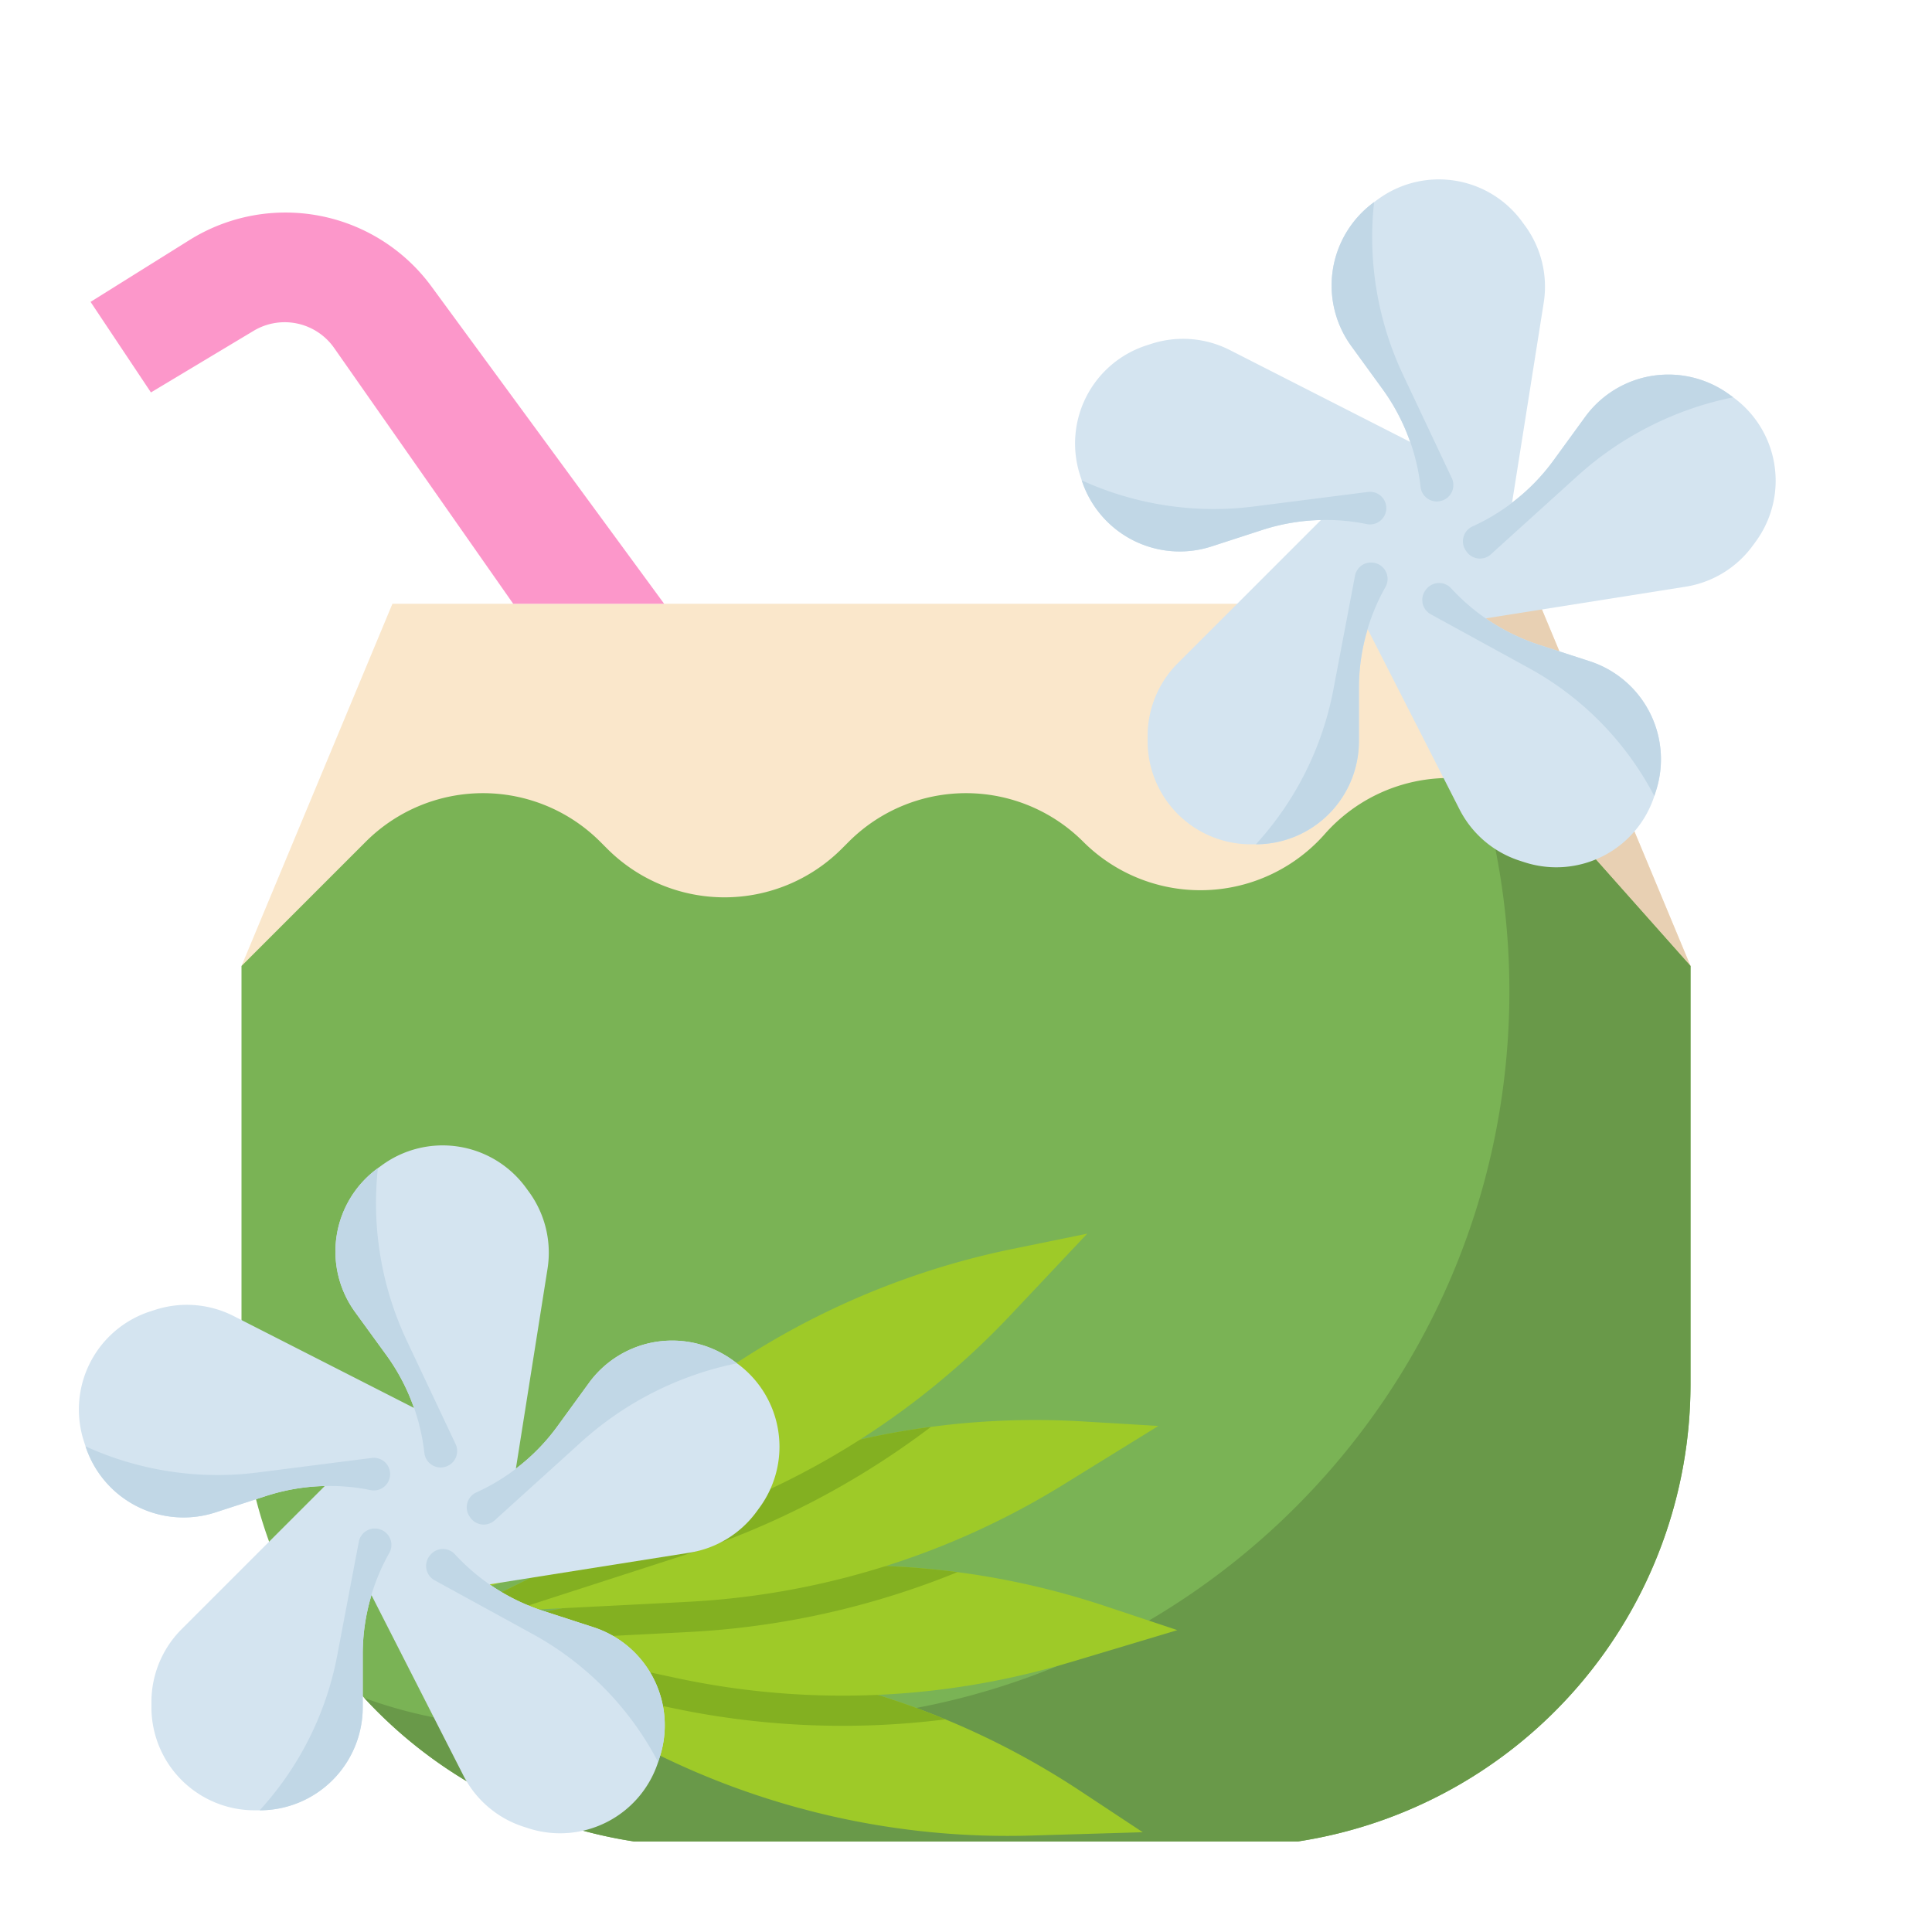 <svg height="512" viewBox="0 0 512 512" width="512" xmlns="http://www.w3.org/2000/svg"><g id="Flat"><path d="m448 256h-384l40-96h304z" fill="#fae7cb"/><path d="m448 256h-48.12a193.309 193.309 0 0 0 -14.75-67.69l-11.8-28.31h34.67z" fill="#e8d0b3"/><path d="m448 256v110.78a122.649 122.649 0 0 1 -104 121.22h-176a122.311 122.311 0 0 1 -71.46-38.02c-1.02-1.09-2.01-2.21-2.98-3.34a122.411 122.411 0 0 1 -29.56-79.86v-110.78l32.94-32.94a43.933 43.933 0 0 1 62.12 0l1.88 1.88a43.933 43.933 0 0 0 62.12 0l1.88-1.88a43.933 43.933 0 0 1 62.12 0 43.935 43.935 0 0 0 63.89-1.88l.22-.25a43.902 43.902 0 0 1 65.66 0z" fill="#7ab355"/><path d="m448 256v110.78a122.649 122.649 0 0 1 -104 121.22h-176a122.311 122.311 0 0 1 -71.46-38.02 122.138 122.138 0 0 0 23.46 6.02h86.67c106.77 0 193.33-86.56 193.33-193.33a193.478 193.478 0 0 0 -8.22-55.8 43.665 43.665 0 0 1 25.05 14.06z" fill="#699949"/><path d="m40 104 27.212-16.327a16 16 0 0 1 21.34 4.544l47.448 67.783h40l-61.645-84.061a48 48 0 0 0 -64.147-12.318l-26.208 16.38z" fill="#fc97ca"/><path d="m302.84 485.56-29.6.88a210.037 210.037 0 0 1 -101.87-22.95l-41.37-21.16-11.65-5.96-.97-.5.97.06 65.5 4.23a210.359 210.359 0 0 1 102.2 34.31z" fill="#9eca28"/><path d="m250.54 455.65a217.989 217.989 0 0 1 -72.93-3.13l-47.61-10.19-11.66-2.5.01-3.46v-.44l65.5 4.23a209.619 209.619 0 0 1 66.69 15.49z" fill="#83b021"/><path d="m312 432-28.37 8.51a210.005 210.005 0 0 1 -104.34 4.19l-45.43-9.73-12.77-2.74-1.09-.23.98-.2 64.33-12.86a209.802 209.802 0 0 1 107.6 6.7z" fill="#9eca28"/><path d="m253.74 416.63a218.363 218.363 0 0 1 -71.26 15.87l-48.62 2.47-12.77-2.74-.11-.43 64.33-12.86a210.09 210.09 0 0 1 68.43-2.31z" fill="#83b021"/><path d="m306.98 377.89-25.19 15.56a209.923 209.923 0 0 1 -99.71 31.06l-46.4 2.36-13.07.66-1.08.06.87-.43 58.83-29.1a210.261 210.261 0 0 1 105.66-21.37z" fill="#9eca28"/><path d="m246.71 378.14a218.617 218.617 0 0 1 -64.7 33.76l-46.33 14.97-11.36 3.67-1.71-3.01-.21-.37 58.83-29.1a209.806 209.806 0 0 1 65.48-19.92z" fill="#83b021"/><path d="m121.856 422.928 50.033-43.97a210 210 0 0 1 96.527-47.995l19.718-4.035-20.311 21.553a210 210 0 0 1 -88.267 55.805z" fill="#9eca28"/><path d="m206.57 383.39a27.328 27.328 0 0 1 -5.22 16.05l-.81 1.11a27.336 27.336 0 0 1 -17.82 10.93l-52.98 8.39c.01.01.02.01.03.03h.01a54.611 54.611 0 0 0 14.15 7l13.37 4.34a27.307 27.307 0 0 1 17.53 34.42l-.42 1.31a27.307 27.307 0 0 1 -34.42 17.53l-1.3-.42a27.316 27.316 0 0 1 -15.9-13.58l-24.36-47.8c-.03.1-.06.2-.08.3a1.345 1.345 0 0 0 -.07.27 53.922 53.922 0 0 0 -2.15 15.1v14.06a27.315 27.315 0 0 1 -27.31 27.32h-1.37a27.327 27.327 0 0 1 -27.32-27.32v-1.37a27.318 27.318 0 0 1 8-19.31l37.94-37.94a54.454 54.454 0 0 0 -15.62 2.66l-13.37 4.34a27.322 27.322 0 0 1 -34.41-17.51v-.01c-.01-.01-.01-.01-.01-.02l-.42-1.3a27.322 27.322 0 0 1 17.54-34.42l1.3-.42a27.299 27.299 0 0 1 20.84 1.64l47.8 24.35c-.06-.16-.11-.32-.17-.47a.078.078 0 0 0 -.02-.04 54.012 54.012 0 0 0 -7.16-13.52l-8.26-11.37a27.311 27.311 0 0 1 6.04-38.15l1.11-.81a27.311 27.311 0 0 1 38.15 6.04l.81 1.11a27.33 27.33 0 0 1 4.88 20.33l-8.39 52.98.03-.03.01-.01a53.658 53.658 0 0 0 11.03-11.28l8.27-11.37a27.31 27.31 0 0 1 17.82-10.93 27.758 27.758 0 0 1 4.26-.33 27.379 27.379 0 0 1 16.07 5.21l1.11.81a27.304 27.304 0 0 1 10.92 17.83 27.931 27.931 0 0 1 .34 4.27z" fill="#d4e4f0"/><g fill="#c1d7e6"><path d="m103.39 390.66a4.337 4.337 0 0 1 -5.23 4.23 53.446 53.446 0 0 0 -12.09-1.08 54.454 54.454 0 0 0 -15.62 2.66l-13.37 4.34a27.322 27.322 0 0 1 -34.41-17.51 84.432 84.432 0 0 0 45.64 6.92l30.21-3.85a4.328 4.328 0 0 1 4.87 4.29z"/><path d="m103.14 411.6a54.165 54.165 0 0 0 -4.72 11.1 1.636 1.636 0 0 0 -.07.3 1.345 1.345 0 0 0 -.07.27 53.922 53.922 0 0 0 -2.15 15.1v14.06a27.315 27.315 0 0 1 -27.31 27.32 83.968 83.968 0 0 0 20.55-41.05l5.72-30.11a4.321 4.321 0 0 1 5.53-3.33l.07.03a4.333 4.333 0 0 1 2.45 6.31z"/><path d="m176.17 457.22a27.426 27.426 0 0 1 -1.34 8.44l-.42 1.31a81.783 81.783 0 0 0 -33.21-33.91l-26.03-14.27a4.333 4.333 0 0 1 -1.44-6.32l.13-.17a4.339 4.339 0 0 1 6.74-.36 54.784 54.784 0 0 0 9.13 7.95.061.061 0 0 1 .04.01h.01a54.611 54.611 0 0 0 14.15 7l13.37 4.34a27.335 27.335 0 0 1 18.87 25.98z"/><path d="m195.31 361.29a87.508 87.508 0 0 0 -41.32 20.89l-22.9 20.73a4.316 4.316 0 0 1 -6.42-.7l-.18-.25a4.334 4.334 0 0 1 1.78-6.47 54.24 54.24 0 0 0 10.45-6.25c.01-.02.02-.03.02-.05l.01-.01a53.658 53.658 0 0 0 11.03-11.28l8.27-11.37a27.31 27.31 0 0 1 17.82-10.93 27.758 27.758 0 0 1 4.26-.33 27.379 27.379 0 0 1 16.07 5.21z"/><path d="m118.12 388.68-.07.02a4.331 4.331 0 0 1 -5.59-3.7 54.711 54.711 0 0 0 -2.72-11.89 4.514 4.514 0 0 0 -.19-.46.078.078 0 0 0 -.02-.04 54.012 54.012 0 0 0 -7.16-13.52l-8.26-11.37a27.311 27.311 0 0 1 6.04-38.15 85.448 85.448 0 0 0 7.66 45.73l12.93 27.4a4.332 4.332 0 0 1 -2.62 5.98z"/></g><path d="m470.57 127.389a27.328 27.328 0 0 1 -5.22 16.05l-.81 1.11a27.336 27.336 0 0 1 -17.82 10.93l-52.98 8.39c.01.01.02.01.03.03h.01a54.611 54.611 0 0 0 14.15 7l13.37 4.34a27.307 27.307 0 0 1 17.53 34.42l-.42 1.31a27.307 27.307 0 0 1 -34.42 17.53l-1.3-.42a27.316 27.316 0 0 1 -15.9-13.58l-24.36-47.8c-.03.1-.06.2-.08.3a1.345 1.345 0 0 0 -.07.27 53.922 53.922 0 0 0 -2.15 15.1v14.06a27.315 27.315 0 0 1 -27.31 27.32h-1.37a27.327 27.327 0 0 1 -27.32-27.32v-1.37a27.318 27.318 0 0 1 8-19.31l37.94-37.94a54.454 54.454 0 0 0 -15.62 2.66l-13.37 4.34a27.322 27.322 0 0 1 -34.41-17.51v-.01c-.01-.01-.01-.01-.01-.02l-.42-1.3a27.322 27.322 0 0 1 17.54-34.42l1.3-.42a27.299 27.299 0 0 1 20.84 1.64l47.8 24.35c-.06-.16-.11-.32-.17-.47a.078.078 0 0 0 -.02-.04 54.012 54.012 0 0 0 -7.16-13.52l-8.26-11.37a27.311 27.311 0 0 1 6.04-38.15l1.11-.81a27.311 27.311 0 0 1 38.15 6.04l.81 1.11a27.33 27.33 0 0 1 4.88 20.33l-8.39 52.98.03-.03.01-.01a53.657 53.657 0 0 0 11.03-11.28l8.27-11.37a27.31 27.31 0 0 1 17.82-10.93 27.758 27.758 0 0 1 4.26-.33 27.379 27.379 0 0 1 16.07 5.21l1.11.81a27.304 27.304 0 0 1 10.92 17.83 27.93 27.93 0 0 1 .34 4.27z" fill="#d4e4f0"/><path d="m367.39 134.659a4.337 4.337 0 0 1 -5.23 4.23 53.446 53.446 0 0 0 -12.09-1.08 54.454 54.454 0 0 0 -15.62 2.66l-13.37 4.34a27.322 27.322 0 0 1 -34.41-17.51 84.432 84.432 0 0 0 45.64 6.92l30.21-3.85a4.328 4.328 0 0 1 4.87 4.29z" fill="#c1d7e6"/><path d="m367.14 155.599a54.164 54.164 0 0 0 -4.72 11.1 1.636 1.636 0 0 0 -.07.3 1.345 1.345 0 0 0 -.07.27 53.922 53.922 0 0 0 -2.15 15.1v14.06a27.315 27.315 0 0 1 -27.31 27.32 83.968 83.968 0 0 0 20.55-41.05l5.72-30.11a4.321 4.321 0 0 1 5.53-3.33l.07.03a4.333 4.333 0 0 1 2.45 6.31z" fill="#c1d7e6"/><path d="m440.17 201.219a27.426 27.426 0 0 1 -1.34 8.44l-.42 1.31a81.783 81.783 0 0 0 -33.21-33.91l-26.03-14.27a4.333 4.333 0 0 1 -1.44-6.32l.13-.17a4.339 4.339 0 0 1 6.74-.36 54.784 54.784 0 0 0 9.13 7.95.061.061 0 0 1 .04.01h.01a54.611 54.611 0 0 0 14.15 7l13.37 4.34a27.335 27.335 0 0 1 18.87 25.98z" fill="#c1d7e6"/><path d="m459.31 105.289a87.508 87.508 0 0 0 -41.32 20.89l-22.9 20.73a4.316 4.316 0 0 1 -6.42-.7l-.18-.25a4.334 4.334 0 0 1 1.78-6.47 54.24 54.24 0 0 0 10.45-6.25c.01-.02.02-.03.02-.05l.01-.01a53.657 53.657 0 0 0 11.03-11.28l8.27-11.37a27.31 27.31 0 0 1 17.82-10.93 27.758 27.758 0 0 1 4.26-.33 27.379 27.379 0 0 1 16.07 5.21z" fill="#c1d7e6"/><path d="m382.12 132.679-.07.02a4.331 4.331 0 0 1 -5.59-3.7 54.711 54.711 0 0 0 -2.72-11.89 4.512 4.512 0 0 0 -.19-.46.078.078 0 0 0 -.02-.04 54.012 54.012 0 0 0 -7.16-13.52l-8.26-11.37a27.311 27.311 0 0 1 6.04-38.15 85.448 85.448 0 0 0 7.66 45.73l12.93 27.4a4.332 4.332 0 0 1 -2.62 5.98z" fill="#c1d7e6"/></g></svg>